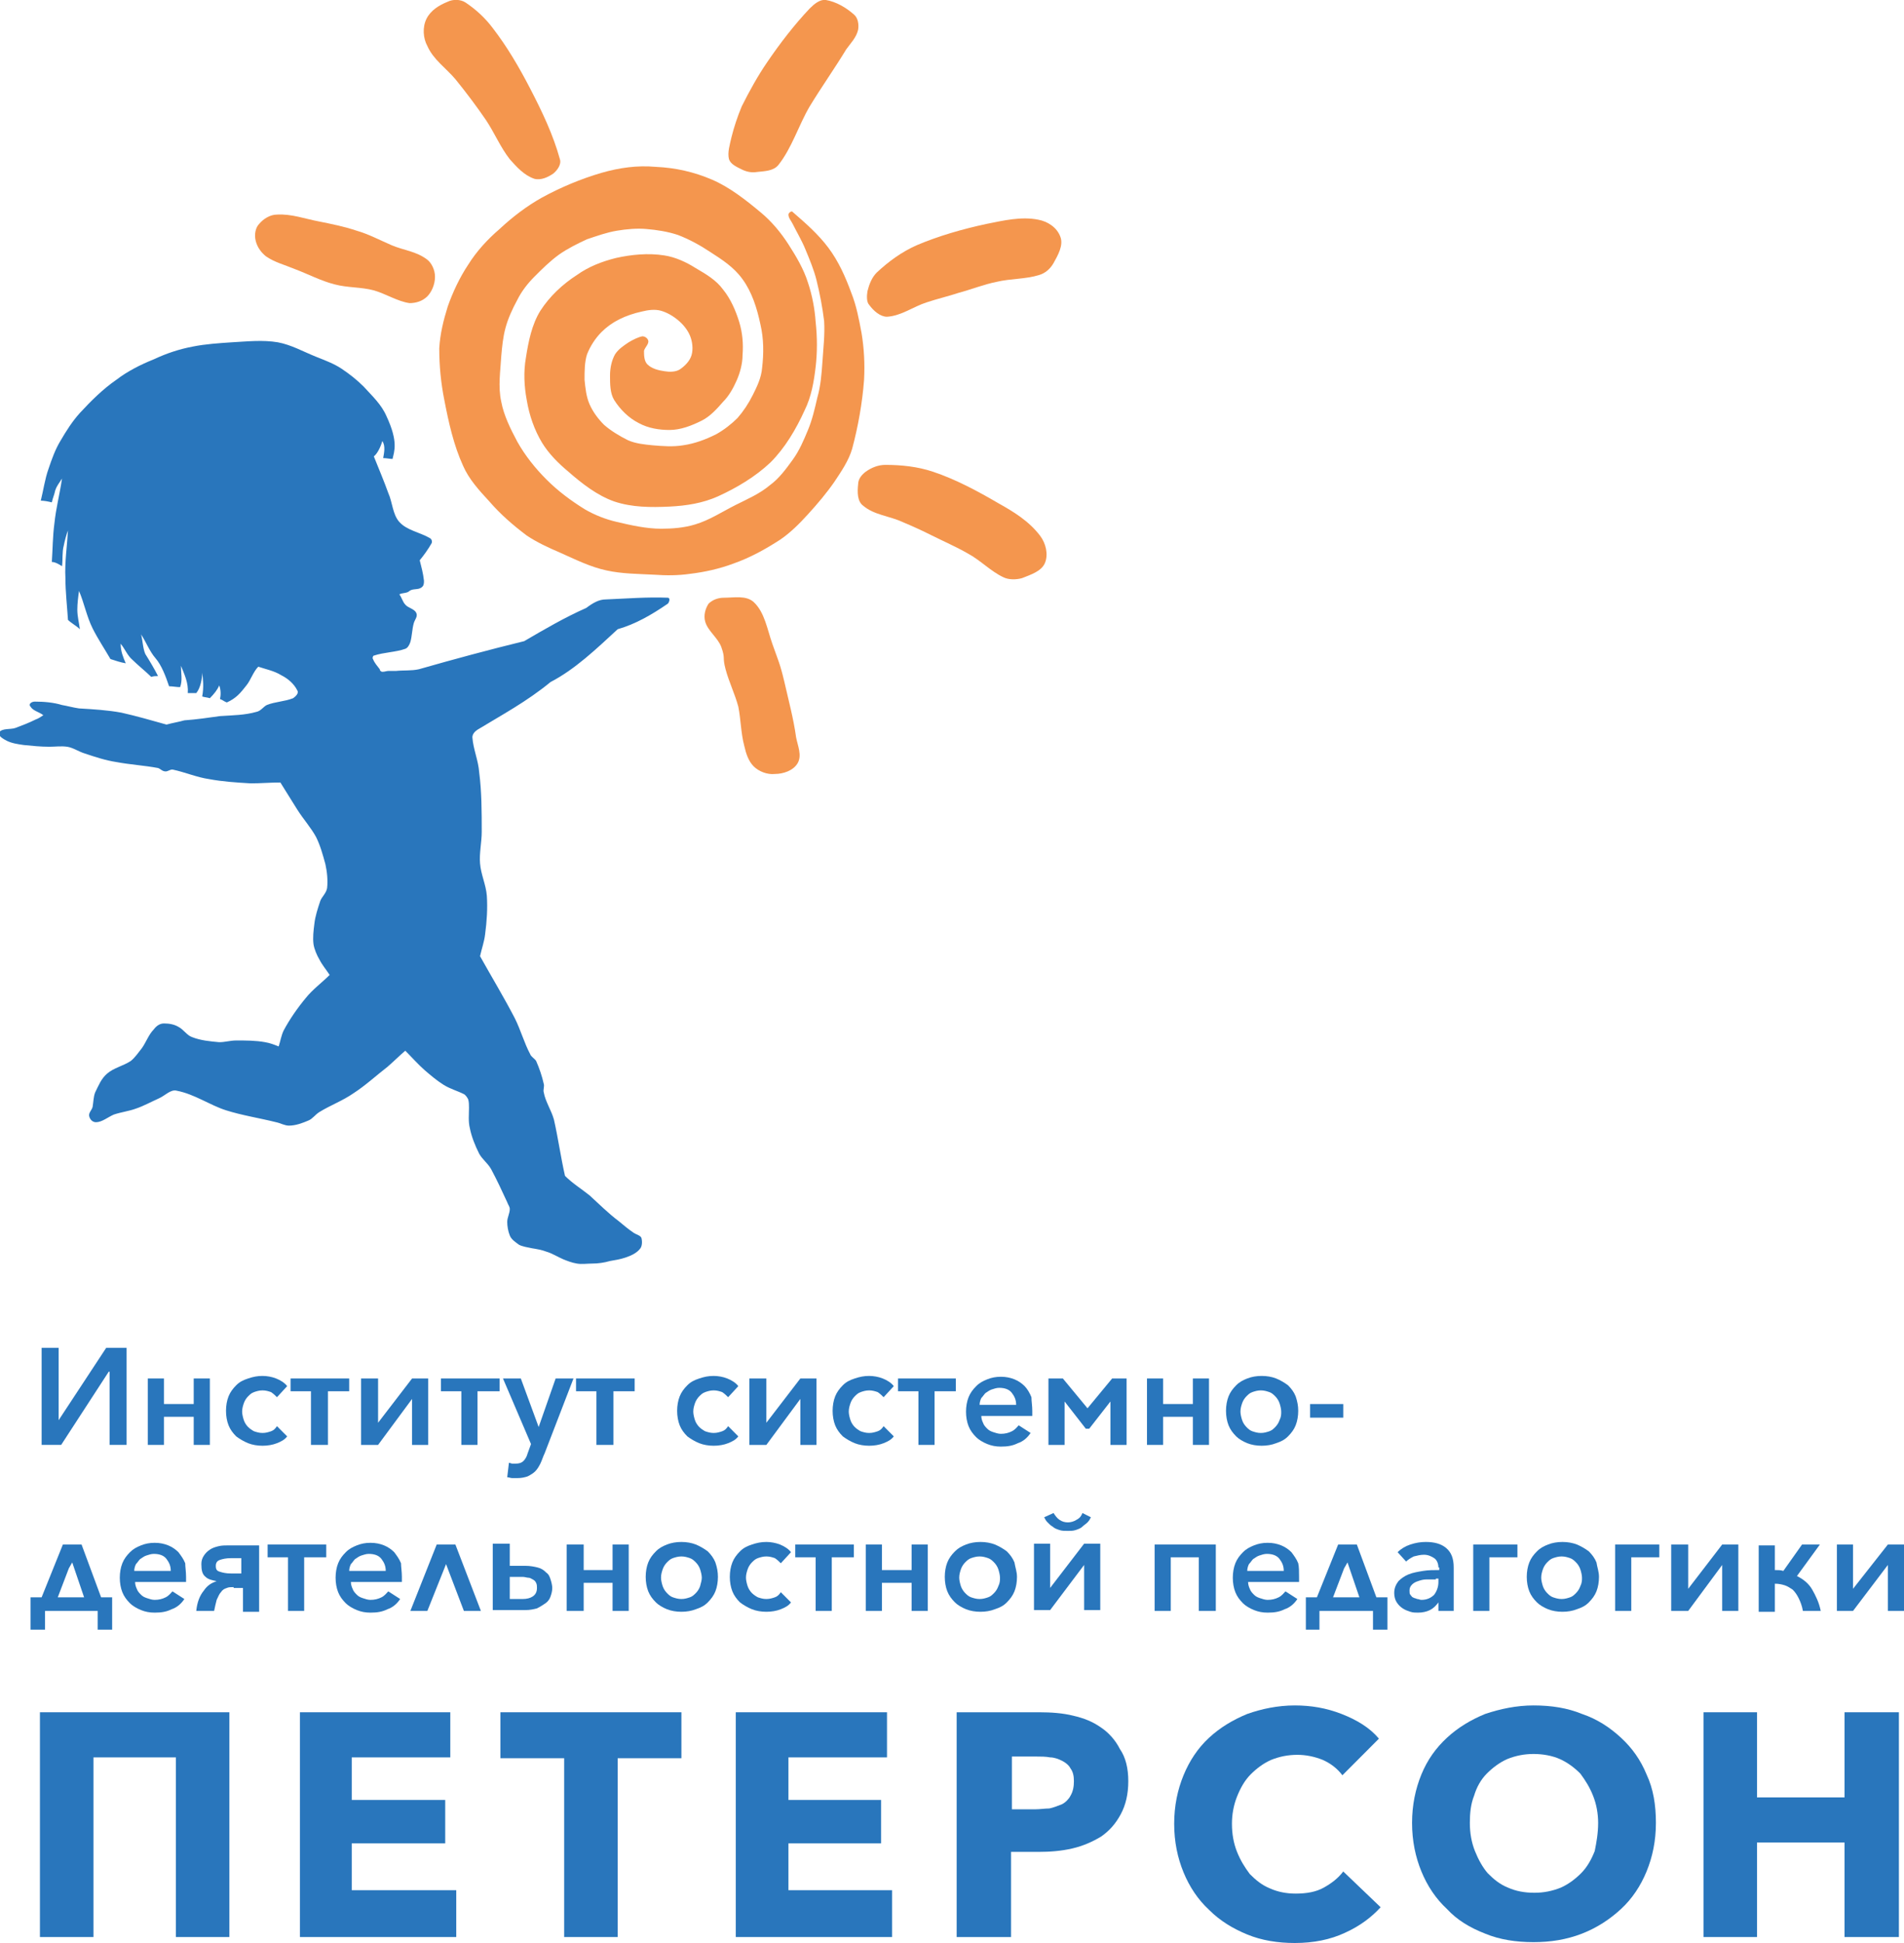 <svg width="100" height="102" viewBox="0 0 100 102" fill="none" xmlns="http://www.w3.org/2000/svg">
<g clip-path="url(#clip0_7135_8484)">
<path d="M96.876 101.687V96.725H92.28V101.687H89.469V89.887H92.28V94.356H96.876V89.887H99.732V101.687H96.876Z" fill="#2976BC"/>
<path d="M56.403 93.507C56.403 93.239 56.359 93.016 56.225 92.837C56.136 92.658 55.957 92.524 55.779 92.434C55.6 92.345 55.377 92.256 55.154 92.256C54.931 92.211 54.663 92.211 54.395 92.211H53.146V94.982H54.351C54.618 94.982 54.886 94.938 55.109 94.938C55.333 94.893 55.556 94.803 55.779 94.714C55.957 94.625 56.136 94.446 56.225 94.267C56.359 94.044 56.403 93.775 56.403 93.507ZM59.259 93.507C59.259 94.178 59.125 94.759 58.858 95.25C58.59 95.742 58.278 96.1 57.831 96.413C57.385 96.681 56.894 96.904 56.314 97.038C55.734 97.172 55.154 97.217 54.529 97.217H53.101V101.687H50.245V89.887H54.574C55.199 89.887 55.823 89.931 56.359 90.066C56.939 90.2 57.385 90.378 57.831 90.691C58.233 90.96 58.59 91.362 58.813 91.809C59.125 92.256 59.259 92.837 59.259 93.507Z" fill="#2976BC"/>
<path d="M38.644 101.687V89.887H46.586V92.256H41.41V94.491H46.274V96.77H41.41V99.228H46.854V101.687H38.644Z" fill="#2976BC"/>
<path d="M32.441 92.3V101.687H29.63V92.3H26.283V89.887H35.788V92.3H32.441Z" fill="#2976BC"/>
<path d="M15.752 101.687V89.887H23.65V92.256H18.474V94.491H23.383V96.77H18.474V99.228H23.963V101.687H15.752Z" fill="#2976BC"/>
<path d="M12.048 89.887V101.687H9.237V92.256H4.909V101.687H2.097V89.887H12.048Z" fill="#2976BC"/>
<path d="M83.936 95.698C83.936 95.206 83.847 94.714 83.668 94.267C83.49 93.82 83.266 93.463 82.999 93.105C82.686 92.792 82.329 92.524 81.928 92.345C81.526 92.166 81.035 92.077 80.544 92.077C80.053 92.077 79.607 92.166 79.161 92.345C78.759 92.524 78.403 92.792 78.09 93.105C77.778 93.418 77.555 93.82 77.421 94.267C77.242 94.714 77.198 95.206 77.198 95.698C77.198 96.234 77.287 96.726 77.465 97.173C77.644 97.62 77.867 98.022 78.135 98.335C78.447 98.648 78.759 98.916 79.206 99.095C79.607 99.273 80.053 99.363 80.589 99.363C81.08 99.363 81.526 99.273 81.972 99.095C82.374 98.916 82.731 98.648 83.043 98.335C83.356 98.022 83.579 97.62 83.757 97.173C83.847 96.726 83.936 96.234 83.936 95.698ZM86.97 95.698C86.97 96.636 86.792 97.486 86.479 98.245C86.167 99.005 85.721 99.676 85.141 100.212C84.56 100.748 83.891 101.195 83.088 101.508C82.285 101.821 81.437 101.955 80.544 101.955C79.607 101.955 78.759 101.821 78.001 101.508C77.198 101.195 76.528 100.793 75.993 100.212C75.413 99.676 74.966 99.005 74.654 98.245C74.342 97.486 74.163 96.636 74.163 95.698C74.163 94.759 74.342 93.91 74.654 93.15C74.966 92.39 75.413 91.764 75.993 91.228C76.573 90.691 77.242 90.289 78.001 89.976C78.804 89.708 79.652 89.529 80.544 89.529C81.481 89.529 82.329 89.663 83.088 89.976C83.891 90.245 84.56 90.691 85.141 91.228C85.721 91.764 86.167 92.39 86.479 93.15C86.836 93.91 86.97 94.759 86.97 95.698Z" fill="#2976BC"/>
<path d="M70.638 101.464C69.879 101.821 68.987 102 68.005 102C67.113 102 66.265 101.866 65.506 101.553C64.748 101.24 64.078 100.838 63.498 100.257C62.918 99.72 62.472 99.05 62.16 98.29C61.847 97.53 61.669 96.681 61.669 95.742C61.669 94.804 61.847 93.954 62.16 93.195C62.472 92.435 62.918 91.764 63.498 91.228C64.078 90.691 64.748 90.289 65.506 89.976C66.265 89.708 67.113 89.529 68.005 89.529C68.853 89.529 69.656 89.663 70.46 89.976C71.263 90.289 71.932 90.691 72.423 91.272L70.504 93.195C70.236 92.837 69.879 92.569 69.478 92.39C69.032 92.211 68.585 92.122 68.139 92.122C67.648 92.122 67.202 92.211 66.756 92.39C66.354 92.569 65.997 92.837 65.685 93.15C65.373 93.463 65.149 93.865 64.971 94.312C64.792 94.759 64.703 95.251 64.703 95.742C64.703 96.279 64.792 96.77 64.971 97.217C65.149 97.664 65.373 98.022 65.64 98.379C65.953 98.692 66.265 98.96 66.711 99.139C67.113 99.318 67.559 99.407 68.05 99.407C68.63 99.407 69.121 99.318 69.522 99.095C69.924 98.871 70.281 98.603 70.549 98.245L72.512 100.123C72.066 100.614 71.441 101.106 70.638 101.464Z" fill="#2976BC"/>
<path d="M11.334 82.2C11.334 82.379 11.379 82.468 11.557 82.513C11.691 82.557 11.87 82.602 12.137 82.602H12.673V81.797H12.137C11.87 81.797 11.691 81.842 11.557 81.887C11.423 81.931 11.334 82.021 11.334 82.2ZM12.271 83.317C12.137 83.317 12.004 83.317 11.914 83.362C11.78 83.406 11.691 83.451 11.602 83.585C11.513 83.675 11.468 83.809 11.379 83.988C11.334 84.166 11.29 84.345 11.245 84.569H10.308C10.352 84.122 10.486 83.764 10.709 83.496C10.888 83.228 11.111 83.094 11.379 83.004C11.156 82.96 10.932 82.915 10.799 82.781C10.62 82.647 10.576 82.423 10.576 82.11C10.576 81.931 10.62 81.797 10.709 81.663C10.799 81.529 10.888 81.44 11.022 81.35C11.156 81.261 11.29 81.216 11.468 81.172C11.646 81.127 11.825 81.127 12.004 81.127H13.61V84.613H12.762V83.362H12.271V83.317Z" fill="#2976BC"/>
<path d="M99.152 82.155L97.323 84.568H96.475V81.082H97.323V83.406L99.152 81.082H100V84.568H99.152V82.155Z" fill="#2976BC"/>
<path d="M93.262 82.423C93.396 82.423 93.53 82.423 93.663 82.468L94.645 81.082H95.582L94.377 82.736C94.734 82.915 95.002 83.138 95.181 83.451C95.359 83.764 95.538 84.121 95.627 84.568H94.69C94.645 84.3 94.556 84.077 94.467 83.898C94.377 83.719 94.288 83.585 94.154 83.451C94.02 83.362 93.887 83.272 93.753 83.228C93.619 83.183 93.44 83.138 93.217 83.138V84.613H92.369V81.127H93.217V82.423H93.262Z" fill="#2976BC"/>
<path d="M90.451 82.155L88.666 84.568H87.773V81.082H88.666V83.406L90.451 81.082H91.299V84.568H90.451V82.155Z" fill="#2976BC"/>
<path d="M85.676 84.568H84.828V81.082H87.148V81.752H85.676V84.568Z" fill="#2976BC"/>
<path d="M78.224 84.568H77.376V81.082H79.697V81.752H78.224V84.568Z" fill="#2976BC"/>
<path d="M70.593 82.334L70.013 83.853H71.397L70.772 82.021L70.593 82.334ZM69.344 85.552H68.585V83.853H69.165L70.281 81.082H71.263L72.289 83.853H72.869V85.552H72.111V84.568H69.299V85.552H69.344Z" fill="#2976BC"/>
<path d="M61.49 84.568H60.643V81.082H63.855V84.568H62.963V81.752H61.49V84.568Z" fill="#2976BC"/>
<path d="M46.319 84.568H45.471V81.082H46.319V82.423H47.88V81.082H48.728V84.568H47.88V83.093H46.319V84.568Z" fill="#2976BC"/>
<path d="M41.767 81.082H44.846V81.752H43.686V84.568H42.838V81.752H41.767V81.082Z" fill="#2976BC"/>
<path d="M30.656 84.568H29.764V81.082H30.656V82.423H32.173V81.082H33.021V84.568H32.173V83.093H30.656V84.568Z" fill="#2976BC"/>
<path d="M24.364 84.568L23.427 82.11L22.445 84.568H21.553L22.936 81.082H23.918L25.257 84.568H24.364Z" fill="#2976BC"/>
<path d="M14.056 81.082H17.135V81.752H15.975V84.568H15.127V81.752H14.056V81.082Z" fill="#2976BC"/>
<path d="M3.614 82.334L3.034 83.853H4.417L3.793 82.021L3.614 82.334ZM2.365 85.552H1.606V83.853H2.186L3.302 81.082H4.284L5.31 83.853H5.89V85.552H5.131V84.568H2.365V85.552Z" fill="#2976BC"/>
<path d="M26.774 83.942H27.443C27.666 83.942 27.845 83.898 27.979 83.808C28.112 83.719 28.202 83.585 28.202 83.361C28.202 83.272 28.202 83.183 28.157 83.093C28.112 83.004 28.068 82.959 27.979 82.914C27.889 82.87 27.845 82.825 27.755 82.825C27.666 82.825 27.577 82.78 27.443 82.78H26.774V83.942ZM26.774 81.082V82.199H27.577C27.845 82.199 28.068 82.244 28.246 82.289C28.425 82.333 28.559 82.423 28.692 82.557C28.826 82.646 28.871 82.78 28.916 82.914C28.96 83.049 29.005 83.227 29.005 83.361C29.005 83.54 28.96 83.674 28.916 83.808C28.871 83.942 28.782 84.076 28.648 84.166C28.514 84.255 28.38 84.345 28.202 84.434C28.023 84.479 27.845 84.523 27.577 84.523H25.881V81.037H26.774V81.082Z" fill="#2976BC"/>
<path d="M67.425 82.467C67.425 82.199 67.336 82.02 67.202 81.841C67.068 81.663 66.845 81.573 66.533 81.573C66.399 81.573 66.265 81.618 66.131 81.663C65.997 81.707 65.908 81.797 65.819 81.841C65.73 81.931 65.685 82.02 65.596 82.11C65.551 82.199 65.506 82.333 65.506 82.467H67.425ZM68.228 82.78V82.914C68.228 82.959 68.228 83.004 68.228 83.048H65.551C65.551 83.182 65.596 83.317 65.64 83.406C65.685 83.54 65.774 83.629 65.863 83.719C65.953 83.808 66.042 83.853 66.176 83.897C66.31 83.942 66.444 83.987 66.577 83.987C66.8 83.987 66.979 83.942 67.157 83.853C67.336 83.763 67.425 83.629 67.514 83.54L68.139 83.942C67.961 84.21 67.738 84.389 67.47 84.479C67.202 84.613 66.934 84.657 66.577 84.657C66.31 84.657 66.087 84.613 65.863 84.523C65.64 84.434 65.417 84.3 65.283 84.166C65.105 83.987 64.971 83.808 64.882 83.585C64.793 83.361 64.748 83.093 64.748 82.825C64.748 82.557 64.793 82.288 64.882 82.065C64.971 81.841 65.105 81.663 65.283 81.484C65.462 81.305 65.64 81.216 65.863 81.126C66.087 81.037 66.31 80.992 66.577 80.992C66.845 80.992 67.068 81.037 67.291 81.126C67.514 81.216 67.693 81.35 67.827 81.484C67.961 81.663 68.095 81.841 68.184 82.065C68.228 82.244 68.228 82.512 68.228 82.78Z" fill="#2976BC"/>
<path d="M20.259 82.467C20.259 82.199 20.17 82.02 20.036 81.841C19.902 81.663 19.679 81.573 19.366 81.573C19.233 81.573 19.099 81.618 18.965 81.663C18.831 81.707 18.742 81.797 18.652 81.841C18.563 81.931 18.519 82.02 18.429 82.11C18.385 82.199 18.34 82.333 18.34 82.467H20.259ZM21.107 82.78V82.914C21.107 82.959 21.107 83.004 21.107 83.048H18.429C18.429 83.182 18.474 83.317 18.519 83.406C18.563 83.54 18.652 83.629 18.742 83.719C18.831 83.808 18.92 83.853 19.054 83.897C19.188 83.942 19.322 83.987 19.456 83.987C19.679 83.987 19.857 83.942 20.036 83.853C20.214 83.763 20.303 83.629 20.393 83.54L21.017 83.942C20.839 84.21 20.616 84.389 20.348 84.479C20.08 84.613 19.813 84.657 19.456 84.657C19.188 84.657 18.965 84.613 18.742 84.523C18.519 84.434 18.296 84.3 18.162 84.166C17.983 83.987 17.849 83.808 17.76 83.585C17.671 83.361 17.626 83.093 17.626 82.825C17.626 82.557 17.671 82.288 17.76 82.065C17.849 81.841 17.983 81.663 18.162 81.484C18.34 81.305 18.519 81.216 18.742 81.126C18.965 81.037 19.188 80.992 19.456 80.992C19.723 80.992 19.947 81.037 20.17 81.126C20.393 81.216 20.571 81.35 20.705 81.484C20.839 81.663 20.973 81.841 21.062 82.065C21.062 82.244 21.107 82.512 21.107 82.78Z" fill="#2976BC"/>
<path d="M8.969 82.467C8.969 82.199 8.88 82.02 8.746 81.841C8.612 81.663 8.389 81.573 8.077 81.573C7.943 81.573 7.809 81.618 7.675 81.663C7.541 81.707 7.452 81.797 7.363 81.841C7.274 81.931 7.229 82.02 7.14 82.11C7.095 82.199 7.05 82.333 7.05 82.467H8.969ZM9.772 82.78V82.914C9.772 82.959 9.772 83.004 9.772 83.048H7.095C7.095 83.182 7.14 83.317 7.184 83.406C7.229 83.54 7.318 83.629 7.407 83.719C7.497 83.808 7.586 83.853 7.72 83.897C7.854 83.942 7.987 83.987 8.121 83.987C8.344 83.987 8.523 83.942 8.701 83.853C8.88 83.763 8.969 83.629 9.058 83.54L9.683 83.942C9.505 84.21 9.282 84.389 9.014 84.479C8.746 84.613 8.478 84.657 8.121 84.657C7.854 84.657 7.63 84.613 7.407 84.523C7.184 84.434 6.961 84.3 6.827 84.166C6.649 83.987 6.515 83.808 6.426 83.585C6.336 83.361 6.292 83.093 6.292 82.825C6.292 82.557 6.336 82.288 6.426 82.065C6.515 81.841 6.649 81.663 6.827 81.484C7.006 81.305 7.184 81.216 7.407 81.126C7.63 81.037 7.854 80.992 8.121 80.992C8.389 80.992 8.612 81.037 8.835 81.126C9.058 81.216 9.237 81.35 9.371 81.484C9.505 81.663 9.639 81.841 9.728 82.065C9.728 82.244 9.772 82.512 9.772 82.78Z" fill="#2976BC"/>
<path d="M83.088 82.825C83.088 82.691 83.043 82.512 82.999 82.378C82.954 82.243 82.865 82.109 82.775 82.02C82.686 81.931 82.597 81.841 82.463 81.796C82.329 81.752 82.195 81.707 82.017 81.707C81.838 81.707 81.705 81.752 81.571 81.796C81.437 81.841 81.348 81.931 81.258 82.02C81.169 82.109 81.08 82.243 81.035 82.378C80.991 82.512 80.946 82.646 80.946 82.825C80.946 82.959 80.991 83.137 81.035 83.272C81.08 83.406 81.169 83.54 81.258 83.629C81.348 83.719 81.437 83.808 81.571 83.853C81.705 83.897 81.838 83.942 82.017 83.942C82.195 83.942 82.329 83.897 82.463 83.853C82.597 83.808 82.686 83.719 82.775 83.629C82.865 83.54 82.954 83.406 82.999 83.272C83.088 83.093 83.088 82.959 83.088 82.825ZM83.98 82.78C83.98 83.048 83.936 83.316 83.847 83.54C83.757 83.763 83.623 83.942 83.445 84.121C83.266 84.3 83.088 84.389 82.82 84.478C82.597 84.568 82.329 84.612 82.061 84.612C81.794 84.612 81.526 84.568 81.303 84.478C81.08 84.389 80.857 84.255 80.723 84.121C80.544 83.942 80.41 83.763 80.321 83.54C80.232 83.316 80.187 83.048 80.187 82.78C80.187 82.512 80.232 82.243 80.321 82.02C80.41 81.796 80.544 81.618 80.723 81.439C80.901 81.26 81.08 81.171 81.303 81.081C81.526 80.992 81.794 80.947 82.061 80.947C82.329 80.947 82.597 80.992 82.82 81.081C83.043 81.171 83.266 81.305 83.445 81.439C83.623 81.618 83.757 81.796 83.847 82.02C83.891 82.288 83.98 82.512 83.98 82.78Z" fill="#2976BC"/>
<path d="M75.413 82.914C75.234 82.914 75.1 82.914 74.922 82.914C74.743 82.914 74.609 82.959 74.476 83.003C74.342 83.048 74.252 83.093 74.163 83.182C74.074 83.272 74.029 83.361 74.029 83.495C74.029 83.584 74.029 83.674 74.074 83.719C74.119 83.763 74.163 83.853 74.208 83.853C74.252 83.897 74.342 83.897 74.431 83.942C74.52 83.942 74.565 83.987 74.654 83.987C74.922 83.987 75.145 83.897 75.323 83.719C75.457 83.54 75.547 83.316 75.547 83.048V82.869H75.413V82.914ZM75.547 82.288C75.547 82.065 75.457 81.886 75.323 81.796C75.19 81.707 75.011 81.618 74.788 81.618C74.609 81.618 74.431 81.662 74.252 81.707C74.074 81.796 73.94 81.886 73.851 81.975L73.405 81.484C73.583 81.305 73.806 81.171 74.074 81.081C74.342 80.992 74.609 80.947 74.877 80.947C75.323 80.947 75.68 81.037 75.948 81.26C76.216 81.484 76.35 81.796 76.35 82.288C76.35 82.378 76.35 82.422 76.35 82.512C76.35 82.556 76.35 82.646 76.35 82.735V83.853C76.35 83.987 76.35 84.121 76.35 84.21C76.35 84.344 76.35 84.478 76.35 84.568H75.547C75.547 84.478 75.547 84.434 75.547 84.344C75.547 84.255 75.547 84.21 75.547 84.121C75.413 84.3 75.279 84.434 75.1 84.523C74.922 84.612 74.699 84.657 74.476 84.657C74.342 84.657 74.208 84.657 74.074 84.612C73.94 84.568 73.806 84.523 73.672 84.434C73.539 84.344 73.449 84.255 73.36 84.121C73.271 83.987 73.226 83.808 73.226 83.629C73.226 83.361 73.315 83.182 73.449 83.003C73.583 82.869 73.762 82.735 73.985 82.646C74.208 82.556 74.476 82.512 74.743 82.467C75.011 82.422 75.323 82.422 75.591 82.422V82.288H75.547Z" fill="#2976BC"/>
<path d="M52.521 82.825C52.521 82.691 52.476 82.512 52.432 82.378C52.387 82.243 52.298 82.109 52.209 82.02C52.12 81.931 52.03 81.841 51.896 81.796C51.763 81.752 51.629 81.707 51.45 81.707C51.272 81.707 51.138 81.752 51.004 81.796C50.87 81.841 50.781 81.931 50.691 82.02C50.602 82.109 50.513 82.243 50.468 82.378C50.424 82.512 50.379 82.646 50.379 82.825C50.379 82.959 50.424 83.137 50.468 83.272C50.513 83.406 50.602 83.54 50.691 83.629C50.781 83.719 50.87 83.808 51.004 83.853C51.138 83.897 51.272 83.942 51.45 83.942C51.629 83.942 51.763 83.897 51.896 83.853C52.03 83.808 52.12 83.719 52.209 83.629C52.298 83.54 52.387 83.406 52.432 83.272C52.521 83.093 52.521 82.959 52.521 82.825ZM53.413 82.78C53.413 83.048 53.369 83.316 53.28 83.54C53.19 83.763 53.056 83.942 52.878 84.121C52.7 84.3 52.521 84.389 52.253 84.478C52.03 84.568 51.763 84.612 51.495 84.612C51.227 84.612 50.959 84.568 50.736 84.478C50.513 84.389 50.29 84.255 50.156 84.121C49.978 83.942 49.844 83.763 49.754 83.54C49.665 83.316 49.621 83.048 49.621 82.78C49.621 82.512 49.665 82.243 49.754 82.02C49.844 81.796 49.978 81.618 50.156 81.439C50.334 81.26 50.513 81.171 50.736 81.081C50.959 80.992 51.227 80.947 51.495 80.947C51.763 80.947 52.03 80.992 52.253 81.081C52.476 81.171 52.7 81.305 52.878 81.439C53.056 81.618 53.19 81.796 53.28 82.02C53.324 82.288 53.413 82.512 53.413 82.78Z" fill="#2976BC"/>
<path d="M41.009 82.065C40.919 81.975 40.83 81.886 40.696 81.796C40.562 81.752 40.428 81.707 40.25 81.707C40.072 81.707 39.938 81.752 39.804 81.796C39.67 81.841 39.581 81.931 39.491 82.02C39.402 82.109 39.313 82.243 39.268 82.378C39.224 82.512 39.179 82.646 39.179 82.825C39.179 82.959 39.224 83.137 39.268 83.272C39.313 83.406 39.402 83.54 39.491 83.629C39.581 83.719 39.715 83.808 39.804 83.853C39.938 83.897 40.072 83.942 40.25 83.942C40.428 83.942 40.562 83.897 40.696 83.853C40.83 83.808 40.919 83.719 41.009 83.584L41.544 84.121C41.41 84.3 41.232 84.389 41.009 84.478C40.785 84.568 40.518 84.612 40.25 84.612C39.982 84.612 39.715 84.568 39.491 84.478C39.268 84.389 39.045 84.255 38.867 84.121C38.688 83.942 38.554 83.763 38.465 83.54C38.376 83.316 38.331 83.048 38.331 82.78C38.331 82.512 38.376 82.243 38.465 82.02C38.554 81.796 38.688 81.618 38.867 81.439C39.045 81.26 39.224 81.171 39.491 81.081C39.759 80.992 39.982 80.947 40.25 80.947C40.473 80.947 40.741 80.992 40.964 81.081C41.187 81.171 41.41 81.305 41.544 81.484L41.009 82.065Z" fill="#2976BC"/>
<path d="M36.859 82.825C36.859 82.691 36.814 82.512 36.769 82.378C36.725 82.243 36.636 82.109 36.546 82.02C36.457 81.931 36.368 81.841 36.234 81.796C36.1 81.752 35.966 81.707 35.788 81.707C35.609 81.707 35.475 81.752 35.341 81.796C35.208 81.841 35.118 81.931 35.029 82.02C34.94 82.109 34.851 82.243 34.806 82.378C34.761 82.512 34.717 82.646 34.717 82.825C34.717 82.959 34.761 83.137 34.806 83.272C34.851 83.406 34.94 83.54 35.029 83.629C35.118 83.719 35.208 83.808 35.341 83.853C35.475 83.897 35.609 83.942 35.788 83.942C35.966 83.942 36.1 83.897 36.234 83.853C36.368 83.808 36.457 83.719 36.546 83.629C36.636 83.54 36.725 83.406 36.769 83.272C36.814 83.093 36.859 82.959 36.859 82.825ZM37.706 82.78C37.706 83.048 37.662 83.316 37.573 83.54C37.483 83.763 37.349 83.942 37.171 84.121C36.992 84.3 36.814 84.389 36.546 84.478C36.323 84.568 36.055 84.612 35.788 84.612C35.52 84.612 35.252 84.568 35.029 84.478C34.806 84.389 34.583 84.255 34.449 84.121C34.27 83.942 34.137 83.763 34.047 83.54C33.958 83.316 33.913 83.048 33.913 82.78C33.913 82.512 33.958 82.243 34.047 82.02C34.137 81.796 34.27 81.618 34.449 81.439C34.627 81.26 34.806 81.171 35.029 81.081C35.252 80.992 35.52 80.947 35.788 80.947C36.055 80.947 36.323 80.992 36.546 81.081C36.769 81.171 36.992 81.305 37.171 81.439C37.349 81.618 37.483 81.796 37.573 82.02C37.662 82.288 37.706 82.512 37.706 82.78Z" fill="#2976BC"/>
<path d="M54.842 79.651C54.886 79.741 54.931 79.83 55.02 79.919C55.109 80.009 55.199 80.098 55.288 80.143C55.377 80.232 55.511 80.277 55.645 80.322C55.779 80.366 55.913 80.366 56.091 80.366C56.225 80.366 56.359 80.366 56.493 80.322C56.626 80.277 56.76 80.232 56.849 80.143C56.939 80.053 57.028 80.009 57.117 79.919C57.206 79.83 57.251 79.741 57.296 79.651L56.849 79.428C56.805 79.562 56.716 79.696 56.537 79.785C56.403 79.875 56.225 79.919 56.091 79.919C55.913 79.919 55.779 79.875 55.645 79.785C55.511 79.696 55.422 79.562 55.332 79.428L54.842 79.651ZM56.939 82.154L55.154 84.523H54.306V81.037H55.154V83.361L56.939 81.037H57.787V84.523H56.939V82.154Z" fill="#2976BC"/>
<path d="M70.549 73.707H68.808V74.422H70.549V73.707Z" fill="#2976BC"/>
<path d="M61.089 75.852H60.241V72.365H61.089V73.706H62.651V72.365H63.498V75.852H62.651V74.377H61.089V75.852Z" fill="#2976BC"/>
<path d="M55.823 72.365L57.117 73.93L58.411 72.365H59.17V75.852H58.322V73.572L57.206 75.002H57.028L55.913 73.572V75.852H55.065V72.365H55.823Z" fill="#2976BC"/>
<path d="M47.166 72.365H50.201V73.036H49.085V75.852H48.237V73.036H47.166V72.365Z" fill="#2976BC"/>
<path d="M42.035 73.438L40.25 75.852H39.357V72.365H40.25V74.689L42.035 72.365H42.883V75.852H42.035V73.438Z" fill="#2976BC"/>
<path d="M30.254 72.365H33.333V73.036H32.218V75.852H31.325V73.036H30.254V72.365Z" fill="#2976BC"/>
<path d="M28.291 74.913L29.183 72.365H30.12L28.603 76.299C28.514 76.477 28.469 76.656 28.38 76.835C28.291 77.014 28.202 77.148 28.112 77.237C28.023 77.327 27.889 77.416 27.711 77.505C27.577 77.55 27.398 77.595 27.175 77.595C27.086 77.595 26.997 77.595 26.908 77.595C26.818 77.595 26.729 77.55 26.64 77.55L26.729 76.79C26.774 76.79 26.863 76.835 26.908 76.835C26.952 76.835 27.041 76.835 27.086 76.835C27.265 76.835 27.398 76.79 27.488 76.701C27.577 76.612 27.666 76.477 27.711 76.299L27.889 75.807L26.417 72.365H27.354L28.291 74.913Z" fill="#2976BC"/>
<path d="M23.159 72.365H26.238V73.036H25.078V75.852H24.23V73.036H23.159V72.365Z" fill="#2976BC"/>
<path d="M21.642 73.438L19.857 75.852H18.965V72.365H19.857V74.689L21.642 72.365H22.49V75.852H21.642V73.438Z" fill="#2976BC"/>
<path d="M15.261 72.365H18.34V73.036H17.224V75.852H16.332V73.036H15.261V72.365Z" fill="#2976BC"/>
<path d="M8.612 75.852H7.764V72.365H8.612V73.706H10.174V72.365H11.022V75.852H10.174V74.377H8.612V75.852Z" fill="#2976BC"/>
<path d="M53.369 73.75C53.369 73.482 53.28 73.303 53.146 73.125C53.012 72.946 52.789 72.856 52.477 72.856C52.343 72.856 52.209 72.901 52.075 72.946C51.941 72.991 51.852 73.08 51.763 73.125C51.673 73.214 51.629 73.303 51.539 73.393C51.495 73.482 51.45 73.616 51.45 73.75H53.369ZM54.217 74.063V74.197C54.217 74.242 54.217 74.287 54.217 74.332H51.539C51.539 74.466 51.584 74.6 51.629 74.689C51.673 74.823 51.763 74.913 51.852 75.002C51.941 75.091 52.03 75.136 52.164 75.181C52.298 75.225 52.432 75.27 52.566 75.27C52.789 75.27 52.967 75.225 53.146 75.136C53.324 75.047 53.414 74.913 53.503 74.823L54.128 75.225C53.949 75.494 53.726 75.672 53.458 75.762C53.191 75.896 52.923 75.941 52.566 75.941C52.298 75.941 52.075 75.896 51.852 75.806C51.629 75.717 51.406 75.583 51.272 75.449C51.093 75.27 50.959 75.091 50.87 74.868C50.781 74.644 50.736 74.376 50.736 74.108C50.736 73.84 50.781 73.572 50.87 73.348C50.959 73.125 51.093 72.946 51.272 72.767C51.45 72.588 51.629 72.499 51.852 72.409C52.075 72.32 52.298 72.275 52.566 72.275C52.834 72.275 53.057 72.32 53.28 72.409C53.503 72.499 53.681 72.633 53.815 72.767C53.949 72.901 54.083 73.125 54.172 73.348C54.172 73.572 54.217 73.795 54.217 74.063Z" fill="#2976BC"/>
<path d="M67.291 74.108C67.291 73.974 67.247 73.795 67.202 73.661C67.158 73.527 67.068 73.393 66.979 73.303C66.89 73.214 66.801 73.124 66.667 73.08C66.533 73.035 66.399 72.99 66.221 72.99C66.042 72.99 65.908 73.035 65.774 73.08C65.64 73.124 65.551 73.214 65.462 73.303C65.373 73.393 65.283 73.527 65.239 73.661C65.194 73.795 65.15 73.929 65.15 74.108C65.15 74.242 65.194 74.421 65.239 74.555C65.283 74.689 65.373 74.823 65.462 74.912C65.551 75.002 65.64 75.091 65.774 75.136C65.908 75.18 66.042 75.225 66.221 75.225C66.399 75.225 66.533 75.18 66.667 75.136C66.801 75.091 66.89 75.002 66.979 74.912C67.068 74.823 67.158 74.689 67.202 74.555C67.291 74.376 67.291 74.242 67.291 74.108ZM68.184 74.063C68.184 74.331 68.139 74.599 68.05 74.823C67.961 75.046 67.827 75.225 67.648 75.404C67.47 75.583 67.291 75.672 67.024 75.762C66.801 75.851 66.533 75.896 66.265 75.896C65.997 75.896 65.73 75.851 65.507 75.762C65.283 75.672 65.06 75.538 64.926 75.404C64.748 75.225 64.614 75.046 64.525 74.823C64.436 74.599 64.391 74.331 64.391 74.063C64.391 73.795 64.436 73.527 64.525 73.303C64.614 73.08 64.748 72.901 64.926 72.722C65.105 72.543 65.283 72.454 65.507 72.365C65.73 72.275 65.997 72.231 66.265 72.231C66.533 72.231 66.801 72.275 67.024 72.365C67.247 72.454 67.47 72.588 67.648 72.722C67.827 72.901 67.961 73.08 68.05 73.303C68.139 73.571 68.184 73.795 68.184 74.063Z" fill="#2976BC"/>
<path d="M46.408 73.348C46.319 73.258 46.229 73.169 46.096 73.08C45.962 73.035 45.828 72.99 45.649 72.99C45.471 72.99 45.337 73.035 45.203 73.08C45.069 73.124 44.98 73.214 44.891 73.303C44.801 73.393 44.712 73.527 44.668 73.661C44.623 73.795 44.578 73.929 44.578 74.108C44.578 74.242 44.623 74.421 44.668 74.555C44.712 74.689 44.801 74.823 44.891 74.912C44.98 75.002 45.114 75.091 45.203 75.136C45.337 75.18 45.471 75.225 45.649 75.225C45.828 75.225 45.962 75.18 46.096 75.136C46.229 75.091 46.319 75.002 46.408 74.868L46.943 75.404C46.809 75.583 46.631 75.672 46.408 75.762C46.185 75.851 45.917 75.896 45.649 75.896C45.382 75.896 45.114 75.851 44.891 75.762C44.668 75.672 44.444 75.538 44.266 75.404C44.087 75.225 43.954 75.046 43.864 74.823C43.775 74.599 43.73 74.331 43.73 74.063C43.73 73.795 43.775 73.527 43.864 73.303C43.954 73.08 44.087 72.901 44.266 72.722C44.444 72.543 44.623 72.454 44.891 72.365C45.158 72.275 45.382 72.231 45.649 72.231C45.872 72.231 46.14 72.275 46.363 72.365C46.586 72.454 46.809 72.588 46.943 72.767L46.408 73.348Z" fill="#2976BC"/>
<path d="M38.242 73.348C38.152 73.258 38.063 73.169 37.929 73.08C37.795 73.035 37.662 72.99 37.483 72.99C37.305 72.99 37.171 73.035 37.037 73.08C36.903 73.124 36.814 73.214 36.724 73.303C36.635 73.393 36.546 73.527 36.501 73.661C36.457 73.795 36.412 73.929 36.412 74.108C36.412 74.242 36.457 74.421 36.501 74.555C36.546 74.689 36.635 74.823 36.724 74.912C36.814 75.002 36.948 75.091 37.037 75.136C37.171 75.18 37.305 75.225 37.483 75.225C37.662 75.225 37.795 75.18 37.929 75.136C38.063 75.091 38.152 75.002 38.242 74.868L38.777 75.404C38.643 75.583 38.465 75.672 38.242 75.762C38.019 75.851 37.751 75.896 37.483 75.896C37.215 75.896 36.948 75.851 36.724 75.762C36.501 75.672 36.278 75.538 36.1 75.404C35.921 75.225 35.787 75.046 35.698 74.823C35.609 74.599 35.564 74.331 35.564 74.063C35.564 73.795 35.609 73.527 35.698 73.303C35.787 73.08 35.921 72.901 36.1 72.722C36.278 72.543 36.457 72.454 36.724 72.365C36.992 72.275 37.215 72.231 37.483 72.231C37.706 72.231 37.974 72.275 38.197 72.365C38.42 72.454 38.643 72.588 38.777 72.767L38.242 73.348Z" fill="#2976BC"/>
<path d="M14.547 73.348C14.458 73.258 14.368 73.169 14.235 73.08C14.101 73.035 13.967 72.99 13.788 72.99C13.61 72.99 13.476 73.035 13.342 73.08C13.208 73.124 13.119 73.214 13.03 73.303C12.941 73.393 12.851 73.527 12.807 73.661C12.762 73.795 12.717 73.929 12.717 74.108C12.717 74.242 12.762 74.421 12.807 74.555C12.851 74.689 12.941 74.823 13.03 74.912C13.119 75.002 13.253 75.091 13.342 75.136C13.476 75.18 13.61 75.225 13.788 75.225C13.967 75.225 14.101 75.18 14.235 75.136C14.368 75.091 14.458 75.002 14.547 74.868L15.082 75.404C14.949 75.583 14.77 75.672 14.547 75.762C14.324 75.851 14.056 75.896 13.788 75.896C13.521 75.896 13.253 75.851 13.03 75.762C12.807 75.672 12.584 75.538 12.405 75.404C12.227 75.225 12.093 75.046 12.004 74.823C11.914 74.599 11.87 74.331 11.87 74.063C11.87 73.795 11.914 73.527 12.004 73.303C12.093 73.08 12.227 72.901 12.405 72.722C12.584 72.543 12.762 72.454 13.03 72.365C13.298 72.275 13.521 72.231 13.788 72.231C14.012 72.231 14.279 72.275 14.502 72.365C14.726 72.454 14.949 72.588 15.082 72.767L14.547 73.348Z" fill="#2976BC"/>
<path d="M3.079 74.555L5.578 70.756H6.649V75.851H5.756V72.007H5.712L3.213 75.851H2.186V70.756H3.079V74.555Z" fill="#2976BC"/>
<path d="M38.019 31.378C38.554 31.378 39.179 31.244 39.581 31.602C40.161 32.138 40.294 33.032 40.562 33.792C40.875 34.686 40.964 34.82 41.187 35.758C41.41 36.742 41.678 37.725 41.812 38.709C41.901 39.156 42.124 39.647 41.901 40.05C41.678 40.452 41.142 40.631 40.696 40.631C40.294 40.675 39.848 40.496 39.581 40.228C39.313 39.96 39.179 39.558 39.09 39.156C38.911 38.485 38.911 37.77 38.777 37.099C38.599 36.429 38.286 35.803 38.108 35.133C37.929 34.462 38.108 34.596 37.885 33.971C37.706 33.479 37.171 33.121 37.037 32.63C36.948 32.317 37.037 31.959 37.215 31.691C37.439 31.468 37.751 31.378 38.019 31.378Z" fill="#F4964E"/>
<path d="M19.099 20.294C18.742 19.936 18.34 19.623 17.938 19.355C17.537 19.087 17.046 18.908 16.6 18.729C15.93 18.461 15.306 18.103 14.592 17.969C13.789 17.835 12.985 17.925 12.182 17.969C11.513 18.014 10.799 18.059 10.129 18.193C9.415 18.327 8.746 18.55 8.077 18.863C7.407 19.131 6.693 19.489 6.113 19.936C5.399 20.428 4.775 21.053 4.195 21.679C3.793 22.126 3.481 22.618 3.168 23.154C2.9 23.601 2.722 24.093 2.543 24.629C2.365 25.121 2.276 25.747 2.142 26.283C2.32 26.283 2.543 26.328 2.722 26.372C2.767 26.149 2.856 25.97 2.9 25.747C2.99 25.479 3.124 25.344 3.257 25.121C3.124 26.015 2.945 26.641 2.856 27.49C2.767 28.16 2.767 28.831 2.722 29.501C2.9 29.501 3.124 29.635 3.257 29.725C3.302 29.412 3.257 28.965 3.347 28.652C3.391 28.428 3.481 28.071 3.57 27.847C3.525 28.652 3.391 29.546 3.436 30.351C3.436 31.066 3.525 31.826 3.57 32.541C3.748 32.719 4.016 32.854 4.195 33.032C4.15 32.675 4.061 32.362 4.061 32.004C4.061 31.691 4.105 31.334 4.15 31.021C4.418 31.647 4.552 32.362 4.864 32.988C5.132 33.524 5.489 34.06 5.801 34.597C6.069 34.686 6.336 34.776 6.604 34.82C6.47 34.507 6.336 34.194 6.336 33.792C6.56 34.06 6.693 34.418 6.961 34.642C7.229 34.91 7.675 35.267 7.943 35.535C8.077 35.491 8.166 35.491 8.3 35.491C8.121 35.133 7.854 34.686 7.63 34.329C7.497 34.016 7.497 33.613 7.407 33.3C7.675 33.703 7.854 34.194 8.166 34.552C8.478 34.91 8.701 35.491 8.88 36.027C9.058 36.027 9.282 36.072 9.46 36.072C9.594 35.714 9.505 35.357 9.505 34.954C9.683 35.401 9.906 35.848 9.862 36.385C9.996 36.385 10.129 36.385 10.308 36.385C10.531 36.117 10.62 35.625 10.62 35.312C10.665 35.669 10.71 36.072 10.62 36.563C10.754 36.608 10.888 36.608 11.022 36.653C11.245 36.429 11.423 36.206 11.513 35.982C11.602 36.206 11.602 36.474 11.557 36.698C11.691 36.742 11.78 36.832 11.914 36.876C12.405 36.653 12.628 36.385 12.941 35.982C13.164 35.714 13.298 35.267 13.565 34.999C13.967 35.133 14.413 35.222 14.77 35.446C15.127 35.625 15.44 35.893 15.618 36.251C15.707 36.385 15.529 36.563 15.395 36.653C14.949 36.832 14.458 36.832 14.012 37.011C13.833 37.1 13.699 37.323 13.476 37.368C12.851 37.547 12.227 37.547 11.557 37.592C10.933 37.681 10.308 37.77 9.683 37.815C9.371 37.904 9.058 37.949 8.746 38.038C7.943 37.815 7.184 37.592 6.381 37.413C5.667 37.279 4.909 37.234 4.15 37.189C3.838 37.145 3.525 37.055 3.257 37.011C2.811 36.876 2.32 36.832 1.83 36.832C1.651 36.832 1.473 36.966 1.606 37.1C1.74 37.323 2.053 37.368 2.276 37.547C2.142 37.636 2.008 37.726 1.874 37.77C1.517 37.949 1.16 38.083 0.803 38.217C0.535 38.307 0.134 38.217 -0.045 38.441C-0.134 38.62 0.178 38.798 0.357 38.888C0.625 39.022 0.937 39.066 1.249 39.111C1.696 39.156 2.142 39.201 2.588 39.201C2.9 39.201 3.213 39.156 3.525 39.201C3.838 39.245 4.15 39.469 4.462 39.558C4.998 39.737 5.533 39.916 6.113 40.005C6.827 40.139 7.586 40.184 8.3 40.318C8.434 40.363 8.523 40.497 8.701 40.497C8.835 40.497 8.969 40.363 9.103 40.407C9.728 40.542 10.352 40.81 10.977 40.899C11.691 41.033 12.405 41.078 13.164 41.123C13.699 41.123 14.19 41.078 14.726 41.078C15.038 41.57 15.306 42.017 15.618 42.508C15.93 43 16.332 43.447 16.6 43.939C16.823 44.386 16.957 44.877 17.091 45.369C17.18 45.771 17.224 46.218 17.18 46.62C17.135 46.889 16.912 47.067 16.823 47.291C16.689 47.693 16.555 48.096 16.511 48.498C16.466 48.855 16.421 49.213 16.466 49.571C16.511 49.839 16.644 50.152 16.778 50.375C16.912 50.643 17.135 50.911 17.314 51.18C16.912 51.582 16.421 51.94 16.064 52.386C15.618 52.923 15.216 53.504 14.904 54.085C14.77 54.353 14.726 54.666 14.636 54.934C14.413 54.845 14.19 54.755 13.922 54.711C13.431 54.621 12.941 54.621 12.405 54.621C12.093 54.621 11.825 54.711 11.513 54.711C11.022 54.666 10.531 54.621 10.085 54.443C9.817 54.353 9.639 54.04 9.371 53.906C9.148 53.772 8.88 53.727 8.612 53.727C8.389 53.727 8.211 53.861 8.077 54.04C7.809 54.308 7.675 54.711 7.452 55.024C7.274 55.247 7.095 55.515 6.872 55.694C6.47 55.962 5.979 56.052 5.622 56.364C5.31 56.633 5.176 56.99 4.998 57.348C4.909 57.571 4.909 57.84 4.864 58.108C4.819 58.286 4.641 58.421 4.685 58.599C4.73 58.778 4.864 58.912 5.042 58.912C5.355 58.912 5.667 58.644 5.979 58.51C6.381 58.376 6.783 58.331 7.14 58.197C7.541 58.063 7.943 57.84 8.344 57.661C8.657 57.527 8.969 57.169 9.282 57.258C10.219 57.437 11.022 58.018 11.87 58.286C12.717 58.555 13.61 58.689 14.502 58.912C14.726 58.957 14.949 59.091 15.172 59.091C15.529 59.091 15.886 58.957 16.198 58.823C16.421 58.733 16.555 58.51 16.778 58.376C17.358 58.018 17.983 57.795 18.563 57.393C19.188 56.99 19.768 56.454 20.348 56.007C20.66 55.739 20.973 55.426 21.285 55.158C21.642 55.515 21.954 55.873 22.311 56.186C22.624 56.454 22.936 56.722 23.293 56.946C23.65 57.169 24.007 57.258 24.364 57.437C24.453 57.482 24.543 57.616 24.587 57.706C24.632 57.84 24.632 58.018 24.632 58.152C24.632 58.51 24.587 58.868 24.677 59.225C24.766 59.672 24.944 60.119 25.167 60.566C25.346 60.879 25.613 61.058 25.792 61.371C26.104 61.952 26.372 62.533 26.64 63.114C26.684 63.248 26.774 63.337 26.774 63.471C26.774 63.695 26.64 63.918 26.64 64.142C26.64 64.365 26.684 64.634 26.774 64.857C26.863 65.081 27.086 65.215 27.265 65.349C27.443 65.438 27.711 65.483 27.934 65.528C28.202 65.572 28.469 65.617 28.692 65.706C29.005 65.796 29.273 65.975 29.585 66.109C29.808 66.198 30.031 66.287 30.299 66.332C30.567 66.377 30.834 66.332 31.102 66.332C31.415 66.332 31.727 66.287 32.039 66.198C32.307 66.153 32.575 66.109 32.843 66.019C33.11 65.93 33.423 65.796 33.601 65.572C33.735 65.438 33.735 65.17 33.69 64.991C33.646 64.857 33.423 64.812 33.289 64.723C33.021 64.544 32.753 64.321 32.486 64.097C31.95 63.695 31.459 63.203 30.968 62.756C30.522 62.399 30.076 62.13 29.674 61.728C29.451 60.745 29.317 59.761 29.094 58.778C28.96 58.286 28.648 57.84 28.559 57.348C28.514 57.214 28.603 57.035 28.559 56.901C28.469 56.499 28.335 56.096 28.157 55.694C28.068 55.56 27.889 55.471 27.845 55.337C27.532 54.755 27.354 54.085 27.041 53.459C26.461 52.342 25.837 51.314 25.212 50.196C25.301 49.794 25.435 49.436 25.48 49.034C25.569 48.364 25.613 47.693 25.569 47.023C25.524 46.442 25.257 45.905 25.212 45.324C25.167 44.788 25.301 44.207 25.301 43.67C25.301 42.642 25.301 41.57 25.167 40.542C25.123 39.916 24.855 39.335 24.81 38.709C24.81 38.53 24.944 38.396 25.078 38.307C26.328 37.547 27.666 36.832 28.916 35.804C30.21 35.133 31.325 34.06 32.441 33.032C33.378 32.764 34.226 32.273 35.074 31.691C35.163 31.602 35.208 31.378 35.074 31.378C34.003 31.334 32.887 31.423 31.816 31.468C31.459 31.468 31.147 31.647 30.79 31.915C29.674 32.407 28.603 33.032 27.532 33.658C25.703 34.105 23.873 34.597 21.999 35.133C21.598 35.222 21.196 35.178 20.794 35.222C20.66 35.222 20.526 35.222 20.393 35.222C20.303 35.222 20.214 35.267 20.08 35.267C20.036 35.267 19.946 35.222 19.946 35.133C19.813 34.954 19.679 34.82 19.589 34.597C19.545 34.552 19.589 34.418 19.634 34.418C20.169 34.239 20.794 34.239 21.285 34.06C21.419 34.016 21.508 33.837 21.553 33.703C21.642 33.39 21.642 33.032 21.731 32.719C21.776 32.541 21.954 32.362 21.865 32.183C21.776 31.96 21.419 31.915 21.285 31.736C21.151 31.602 21.107 31.378 20.973 31.2C21.151 31.11 21.374 31.155 21.508 31.021C21.687 30.887 21.954 30.976 22.133 30.842C22.267 30.753 22.267 30.619 22.267 30.485C22.222 30.082 22.133 29.769 22.044 29.412C22.267 29.144 22.49 28.831 22.668 28.518C22.713 28.428 22.668 28.294 22.579 28.25C22.044 27.937 21.374 27.847 20.973 27.401C20.616 26.998 20.616 26.372 20.393 25.881C20.169 25.255 19.902 24.629 19.634 23.959C19.813 23.825 19.991 23.467 20.08 23.154C20.259 23.422 20.169 23.78 20.125 24.048C20.303 24.048 20.482 24.093 20.616 24.093C20.705 23.691 20.928 23.199 20.303 21.858C20.036 21.232 19.545 20.785 19.099 20.294Z" fill="#2976BC"/>
<path d="M13.61 11.756C13.833 11.488 14.19 11.265 14.547 11.265C15.306 11.22 16.02 11.488 16.734 11.622C17.403 11.756 18.072 11.89 18.742 12.114C19.366 12.293 19.946 12.606 20.571 12.874C21.196 13.142 21.865 13.187 22.445 13.634C22.668 13.812 22.847 14.17 22.847 14.528C22.847 14.93 22.668 15.332 22.445 15.556C22.178 15.824 21.821 15.913 21.508 15.913C20.884 15.824 20.259 15.422 19.634 15.243C18.965 15.064 18.251 15.109 17.581 14.93C16.867 14.751 16.198 14.394 15.484 14.125C14.949 13.902 14.413 13.768 13.967 13.455C13.744 13.276 13.521 13.008 13.431 12.65C13.342 12.293 13.431 11.935 13.61 11.756Z" fill="#F4964E"/>
<path d="M41.633 11.129C42.303 11.71 42.972 12.291 43.507 13.006C44.043 13.721 44.4 14.526 44.712 15.375C44.98 16.046 45.114 16.761 45.248 17.476C45.382 18.281 45.426 19.085 45.382 19.934C45.292 21.141 45.069 22.393 44.757 23.555C44.578 24.181 44.177 24.762 43.82 25.298C43.418 25.879 42.927 26.46 42.436 26.997C41.99 27.488 41.499 27.98 40.964 28.338C40.205 28.829 39.402 29.276 38.51 29.589C37.796 29.857 36.992 30.036 36.234 30.125C35.609 30.215 34.984 30.215 34.36 30.17C33.512 30.125 32.664 30.125 31.861 29.947C31.013 29.768 30.21 29.366 29.407 29.008C28.782 28.74 28.202 28.472 27.666 28.114C26.952 27.578 26.283 26.997 25.703 26.326C25.167 25.745 24.632 25.164 24.32 24.449C23.829 23.376 23.561 22.169 23.338 21.007C23.159 20.113 23.07 19.219 23.07 18.281C23.115 17.521 23.293 16.806 23.516 16.09C23.784 15.331 24.141 14.571 24.587 13.9C25.033 13.185 25.613 12.559 26.238 12.023C26.908 11.397 27.666 10.816 28.469 10.369C29.451 9.833 30.522 9.386 31.593 9.073C32.53 8.805 33.467 8.671 34.449 8.76C35.475 8.805 36.457 9.028 37.394 9.43C38.331 9.833 39.179 10.503 39.982 11.174C40.518 11.621 41.008 12.202 41.41 12.828C41.812 13.453 42.213 14.124 42.436 14.839C42.66 15.509 42.793 16.224 42.838 16.895C42.927 17.7 42.927 18.504 42.838 19.264C42.749 20.024 42.615 20.828 42.258 21.544C41.812 22.527 41.232 23.51 40.473 24.27C39.67 25.03 38.688 25.611 37.706 26.058C36.903 26.416 36.055 26.55 35.163 26.594C34.181 26.639 33.199 26.639 32.262 26.326C31.37 26.013 30.567 25.387 29.853 24.762C29.317 24.315 28.826 23.823 28.469 23.242C28.068 22.572 27.8 21.812 27.666 21.007C27.532 20.292 27.488 19.532 27.622 18.772C27.755 17.923 27.934 17.029 28.38 16.314C28.871 15.554 29.54 14.928 30.299 14.437C30.924 13.99 31.638 13.721 32.352 13.543C33.155 13.364 34.047 13.274 34.895 13.409C35.475 13.498 36.055 13.766 36.546 14.079C37.082 14.392 37.617 14.705 37.974 15.197C38.376 15.688 38.643 16.314 38.822 16.895C39 17.476 39.045 18.057 39 18.638C39 19.085 38.867 19.577 38.688 19.979C38.51 20.381 38.286 20.784 37.974 21.096C37.662 21.454 37.305 21.856 36.858 22.08C36.323 22.348 35.743 22.572 35.163 22.572C34.627 22.572 34.047 22.482 33.556 22.214C33.021 21.946 32.575 21.499 32.262 21.007C32.039 20.65 32.039 20.158 32.039 19.711C32.039 19.309 32.129 18.906 32.307 18.593C32.486 18.325 32.753 18.146 33.021 17.968C33.244 17.834 33.512 17.7 33.735 17.655C33.869 17.655 34.003 17.744 34.047 17.878C34.092 18.057 33.869 18.236 33.824 18.415C33.824 18.638 33.824 18.951 34.003 19.13C34.226 19.353 34.583 19.443 34.895 19.487C35.163 19.532 35.475 19.532 35.698 19.398C35.966 19.219 36.234 18.951 36.323 18.638C36.412 18.325 36.368 17.923 36.234 17.61C36.1 17.297 35.877 17.029 35.609 16.806C35.341 16.582 35.029 16.403 34.717 16.314C34.404 16.224 34.047 16.269 33.69 16.359C33.289 16.448 32.887 16.582 32.53 16.761C32.173 16.94 31.861 17.163 31.593 17.431C31.281 17.744 31.013 18.146 30.834 18.593C30.701 18.996 30.701 19.487 30.701 19.934C30.745 20.381 30.79 20.828 30.968 21.231C31.147 21.633 31.415 21.991 31.727 22.303C32.084 22.616 32.53 22.884 32.976 23.108C33.378 23.287 33.824 23.331 34.27 23.376C34.806 23.421 35.341 23.465 35.877 23.376C36.502 23.287 37.082 23.063 37.617 22.795C38.019 22.572 38.42 22.259 38.733 21.946C39.045 21.588 39.313 21.186 39.536 20.739C39.759 20.292 39.982 19.845 40.027 19.309C40.116 18.549 40.116 17.789 39.938 17.029C39.759 16.18 39.491 15.331 39 14.66C38.554 14.034 37.929 13.632 37.305 13.23C36.769 12.872 36.189 12.559 35.609 12.336C35.074 12.157 34.493 12.068 33.958 12.023C33.467 11.978 32.932 12.023 32.396 12.112C31.861 12.202 31.37 12.38 30.834 12.559C30.344 12.783 29.808 13.051 29.362 13.364C28.871 13.721 28.469 14.124 28.068 14.526C27.711 14.884 27.398 15.286 27.175 15.733C26.908 16.224 26.684 16.716 26.551 17.208C26.417 17.7 26.372 18.191 26.328 18.683C26.283 19.487 26.149 20.292 26.328 21.096C26.461 21.812 26.818 22.527 27.175 23.197C27.577 23.913 28.112 24.583 28.692 25.164C29.317 25.79 29.987 26.282 30.701 26.728C31.236 27.041 31.816 27.265 32.396 27.399C33.155 27.578 33.958 27.756 34.717 27.756C35.297 27.756 35.921 27.712 36.502 27.533C37.26 27.309 37.929 26.863 38.643 26.505C39.268 26.192 39.893 25.924 40.428 25.477C40.919 25.119 41.276 24.628 41.633 24.136C41.99 23.644 42.213 23.108 42.436 22.572C42.66 22.035 42.793 21.454 42.927 20.873C43.106 20.247 43.15 19.622 43.195 18.996C43.24 18.281 43.329 17.565 43.284 16.85C43.195 16.135 43.061 15.42 42.883 14.705C42.749 14.168 42.526 13.632 42.303 13.096C42.124 12.649 41.856 12.202 41.633 11.755C41.544 11.576 41.41 11.442 41.41 11.263C41.41 11.174 41.589 11.04 41.633 11.129Z" fill="#F4964E"/>
<path d="M45.471 24.762C45.783 24.538 46.14 24.404 46.497 24.404C47.345 24.404 48.193 24.494 48.996 24.762C50.201 25.164 51.361 25.79 52.432 26.416C53.235 26.863 54.038 27.354 54.619 28.114C54.931 28.517 55.065 29.098 54.886 29.544C54.708 29.991 54.128 30.17 53.681 30.349C53.369 30.439 52.968 30.439 52.7 30.304C52.03 29.991 51.495 29.41 50.826 29.053C50.201 28.695 49.576 28.427 48.951 28.114C48.416 27.846 47.925 27.622 47.39 27.399C46.72 27.086 45.917 27.041 45.337 26.55C45.025 26.326 45.025 25.835 45.069 25.432C45.069 25.119 45.292 24.896 45.471 24.762Z" fill="#F4964E"/>
<path d="M45.56 15.287C45.649 14.93 45.783 14.572 46.051 14.304C46.676 13.723 47.345 13.231 48.148 12.873C49.308 12.382 50.558 12.024 51.807 11.756C52.7 11.577 53.637 11.354 54.529 11.533C55.02 11.622 55.511 11.935 55.69 12.427C55.868 12.873 55.556 13.41 55.333 13.812C55.154 14.125 54.886 14.348 54.574 14.438C53.86 14.661 53.101 14.617 52.343 14.796C51.673 14.93 51.004 15.198 50.335 15.377C49.799 15.555 49.219 15.689 48.684 15.868C47.97 16.092 47.345 16.583 46.586 16.628C46.23 16.628 45.873 16.315 45.649 16.002C45.516 15.868 45.516 15.555 45.56 15.287Z" fill="#F4964E"/>
<path d="M39.759 9.028C40.161 8.983 40.607 8.983 40.875 8.67C41.589 7.776 41.946 6.57 42.526 5.586C43.151 4.558 43.82 3.62 44.444 2.592C44.668 2.279 44.98 1.966 45.069 1.563C45.114 1.295 45.069 0.938 44.846 0.759C44.444 0.401 43.909 0.088 43.374 -0.001C43.061 -0.046 42.749 0.223 42.526 0.446C41.722 1.295 40.964 2.279 40.295 3.262C39.804 3.977 39.358 4.782 38.956 5.586C38.733 6.123 38.554 6.659 38.42 7.195C38.331 7.598 38.197 8 38.287 8.358C38.376 8.626 38.688 8.76 38.956 8.894C39.224 9.028 39.491 9.073 39.759 9.028Z" fill="#F4964E"/>
<path d="M29.05 9.119C29.273 8.94 29.496 8.627 29.407 8.359C29.05 7.063 28.47 5.856 27.845 4.649C27.265 3.531 26.64 2.459 25.881 1.475C25.48 0.939 24.989 0.492 24.453 0.134C24.186 -0.044 23.784 -0.044 23.516 0.09C23.07 0.269 22.624 0.537 22.401 0.984C22.178 1.431 22.222 2.012 22.445 2.414C22.758 3.129 23.427 3.576 23.918 4.157C24.498 4.872 25.034 5.588 25.524 6.303C25.971 6.973 26.283 7.733 26.774 8.359C27.131 8.761 27.532 9.208 28.068 9.387C28.425 9.476 28.782 9.297 29.05 9.119Z" fill="#F4964E"/>
</g>
<defs>
<clipPath id="clip0_7135_8484">
<rect width="100" height="102" fill="white"/>
</clipPath>
</defs>
</svg>

